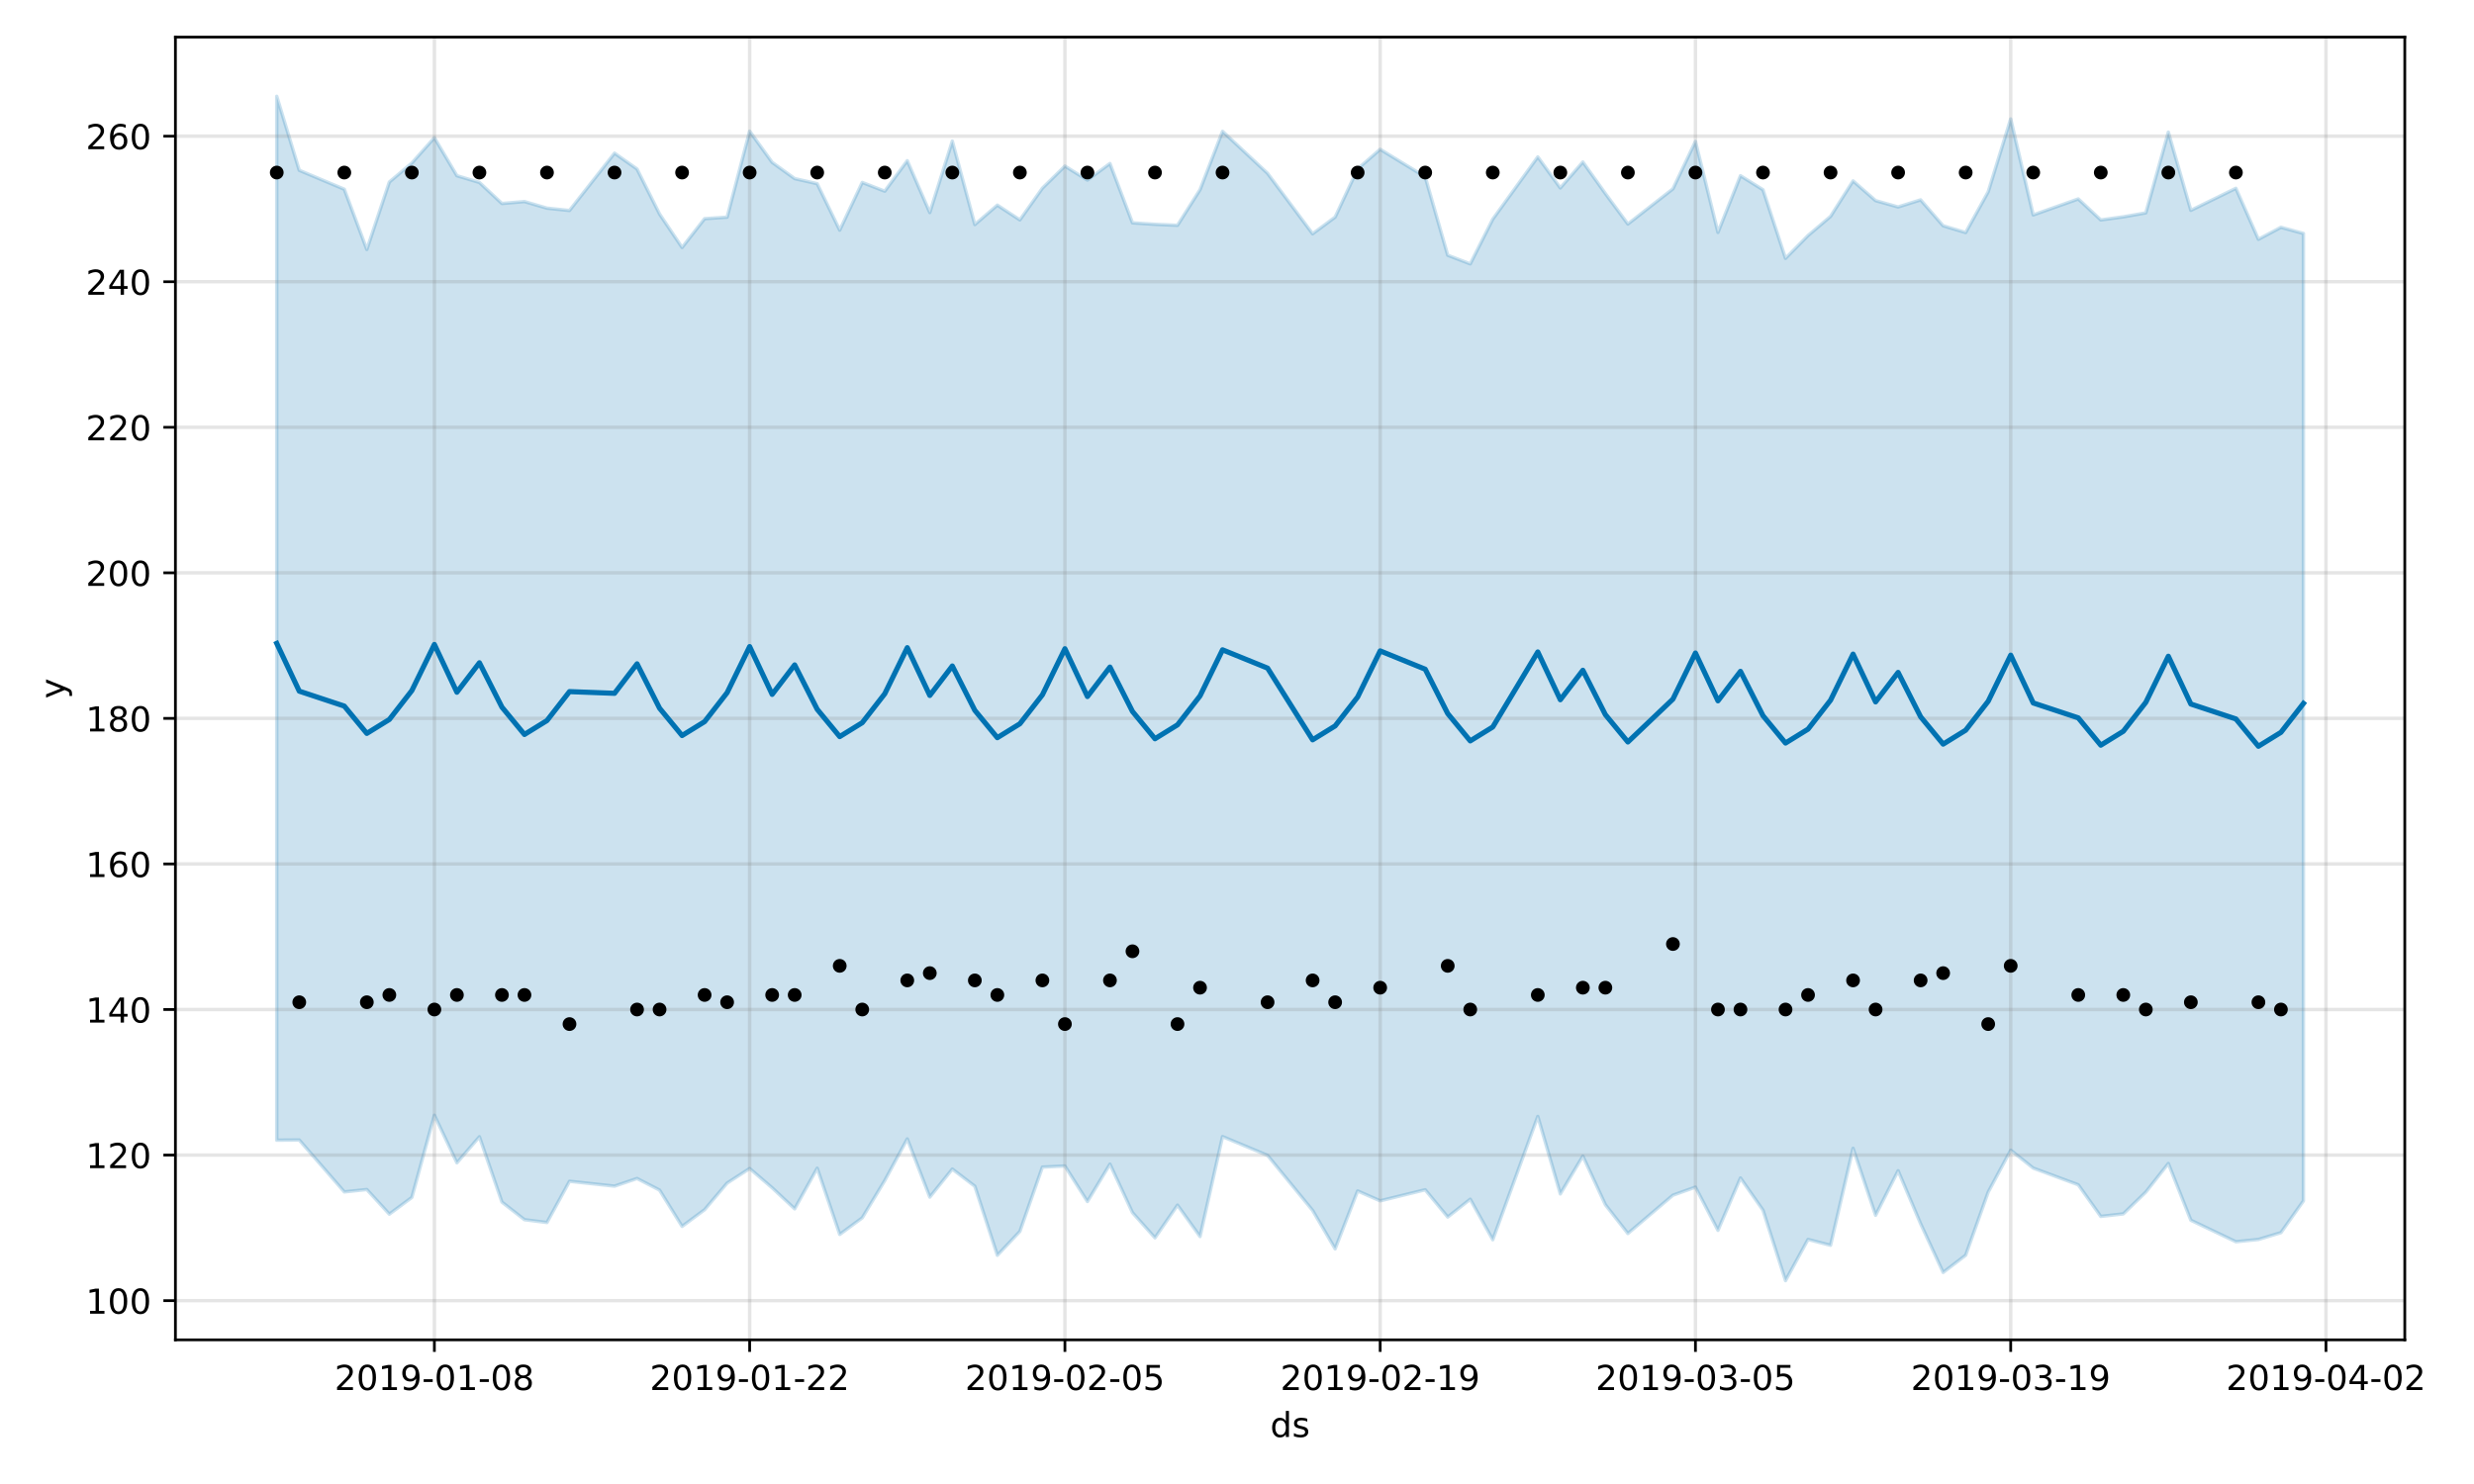 <?xml version="1.0" encoding="utf-8" standalone="no"?>
<!DOCTYPE svg PUBLIC "-//W3C//DTD SVG 1.1//EN"
  "http://www.w3.org/Graphics/SVG/1.1/DTD/svg11.dtd">
<!-- Created with matplotlib (https://matplotlib.org/) -->
<svg height="432pt" version="1.1" viewBox="0 0 720 432" width="720pt" xmlns="http://www.w3.org/2000/svg" xmlns:xlink="http://www.w3.org/1999/xlink">
 <defs>
  <style type="text/css">
*{stroke-linecap:butt;stroke-linejoin:round;}
  </style>
 </defs>
 <g id="figure_1">
  <g id="patch_1">
   <path d="M 0 432 
L 720 432 
L 720 0 
L 0 0 
z
" style="fill:#ffffff;"/>
  </g>
  <g id="axes_1">
   <g id="patch_2">
    <path d="M 51.05 390.04 
L 699.857 390.04 
L 699.857 10.8 
L 51.05 10.8 
z
" style="fill:#ffffff;"/>
   </g>
   <g id="PolyCollection_1">
    <defs>
     <path d="M 80.541 -403.962 
L 80.541 -100.084 
L 87.095 -100.133 
L 100.202 -85.032 
L 106.756 -85.724 
L 113.309 -78.555 
L 119.863 -83.421 
L 126.417 -107.354 
L 132.97 -93.495 
L 139.524 -101.086 
L 146.077 -82.071 
L 152.631 -76.941 
L 159.185 -76.118 
L 165.738 -88.119 
L 178.845 -86.705 
L 185.399 -88.934 
L 191.953 -85.554 
L 198.506 -74.986 
L 205.06 -79.847 
L 211.613 -87.594 
L 218.167 -91.841 
L 224.721 -86.22 
L 231.274 -80.096 
L 237.828 -91.92 
L 244.381 -72.647 
L 250.935 -77.475 
L 257.489 -88.326 
L 264.042 -100.458 
L 270.596 -83.516 
L 277.15 -91.674 
L 283.703 -86.678 
L 290.257 -66.576 
L 296.81 -73.523 
L 303.364 -92.249 
L 309.918 -92.568 
L 316.471 -82.229 
L 323.025 -93.111 
L 329.578 -79.004 
L 336.132 -71.657 
L 342.686 -81.173 
L 349.239 -72.037 
L 355.793 -101.134 
L 368.9 -95.657 
L 382.007 -79.632 
L 388.561 -68.447 
L 395.114 -85.306 
L 401.668 -82.433 
L 414.775 -85.652 
L 421.329 -77.71 
L 427.883 -82.898 
L 434.436 -71.103 
L 447.543 -107.006 
L 454.097 -84.447 
L 460.651 -95.455 
L 467.204 -81.301 
L 473.758 -72.915 
L 486.865 -84.07 
L 493.419 -86.419 
L 499.972 -73.838 
L 506.526 -89.081 
L 513.079 -79.704 
L 519.633 -59.198 
L 526.187 -71.19 
L 532.74 -69.487 
L 539.294 -97.719 
L 545.847 -78.224 
L 552.401 -91.192 
L 558.955 -75.759 
L 565.508 -61.588 
L 572.062 -66.599 
L 578.616 -84.971 
L 585.169 -97.178 
L 591.723 -91.961 
L 604.83 -87.1 
L 611.384 -77.893 
L 617.937 -78.629 
L 624.491 -84.972 
L 631.044 -93.298 
L 637.598 -76.781 
L 650.705 -70.523 
L 657.259 -71.188 
L 663.812 -73.165 
L 670.366 -82.427 
L 670.366 -364.041 
L 670.366 -364.041 
L 663.812 -365.827 
L 657.259 -362.34 
L 650.705 -377.185 
L 637.598 -370.765 
L 631.044 -393.537 
L 624.491 -370.036 
L 617.937 -368.877 
L 611.384 -367.982 
L 604.83 -374.088 
L 591.723 -369.434 
L 585.169 -397.379 
L 578.616 -376.168 
L 572.062 -364.31 
L 565.508 -366.276 
L 558.955 -373.822 
L 552.401 -371.754 
L 545.847 -373.6 
L 539.294 -379.34 
L 532.74 -369.005 
L 526.187 -363.439 
L 519.633 -356.797 
L 513.079 -376.762 
L 506.526 -380.849 
L 499.972 -364.346 
L 493.419 -390.84 
L 486.865 -377.024 
L 473.758 -366.787 
L 467.204 -375.662 
L 460.651 -384.844 
L 454.097 -377.288 
L 447.543 -386.323 
L 434.436 -368.197 
L 427.883 -355.186 
L 421.329 -357.703 
L 414.775 -380.525 
L 401.668 -388.535 
L 395.114 -382.829 
L 388.561 -368.802 
L 382.007 -363.945 
L 368.9 -381.536 
L 355.793 -393.77 
L 349.239 -376.78 
L 342.686 -366.415 
L 336.132 -366.706 
L 329.578 -367.133 
L 323.025 -384.403 
L 316.471 -379.576 
L 309.918 -383.647 
L 303.364 -377.224 
L 296.81 -367.988 
L 290.257 -372.278 
L 283.703 -366.631 
L 277.15 -390.923 
L 270.596 -370.121 
L 264.042 -385.223 
L 257.489 -376.349 
L 250.935 -378.895 
L 244.381 -365.002 
L 237.828 -378.53 
L 231.274 -380.008 
L 224.721 -384.741 
L 218.167 -393.81 
L 211.613 -368.783 
L 205.06 -368.346 
L 198.506 -359.954 
L 191.953 -369.692 
L 185.399 -382.792 
L 178.845 -387.415 
L 165.738 -370.728 
L 159.185 -371.409 
L 152.631 -373.323 
L 146.077 -372.765 
L 139.524 -378.89 
L 132.97 -380.854 
L 126.417 -391.918 
L 119.863 -384.546 
L 113.309 -379.016 
L 106.756 -359.374 
L 100.202 -376.919 
L 87.095 -382.431 
L 80.541 -403.962 
z
" id="m0617826eca" style="stroke:#0072b2;stroke-opacity:0.2;"/>
    </defs>
    <g clip-path="url(#p03684a76d4)">
     <use style="fill:#0072b2;fill-opacity:0.2;stroke:#0072b2;stroke-opacity:0.2;" x="0" xlink:href="#m0617826eca" y="432"/>
    </g>
   </g>
   <g id="matplotlib.axis_1">
    <g id="xtick_1">
     <g id="line2d_1">
      <path clip-path="url(#p03684a76d4)" d="M 126.417 390.04 
L 126.417 10.8 
" style="fill:none;stroke:#808080;stroke-linecap:square;stroke-opacity:0.2;"/>
     </g>
     <g id="line2d_2">
      <defs>
       <path d="M 0 0 
L 0 3.5 
" id="m03b0bc4680" style="stroke:#000000;stroke-width:0.8;"/>
      </defs>
      <g>
       <use style="stroke:#000000;stroke-width:0.8;" x="126.417" xlink:href="#m03b0bc4680" y="390.04"/>
      </g>
     </g>
     <g id="text_1">
      <!-- 2019-01-08 -->
      <defs>
       <path d="M 19.188 8.297 
L 53.609 8.297 
L 53.609 0 
L 7.328 0 
L 7.328 8.297 
Q 12.938 14.109 22.625 23.891 
Q 32.328 33.688 34.812 36.531 
Q 39.547 41.844 41.422 45.531 
Q 43.312 49.219 43.312 52.781 
Q 43.312 58.594 39.234 62.25 
Q 35.156 65.922 28.609 65.922 
Q 23.969 65.922 18.812 64.312 
Q 13.672 62.703 7.812 59.422 
L 7.812 69.391 
Q 13.766 71.781 18.938 73 
Q 24.125 74.219 28.422 74.219 
Q 39.75 74.219 46.484 68.547 
Q 53.219 62.891 53.219 53.422 
Q 53.219 48.922 51.531 44.891 
Q 49.859 40.875 45.406 35.406 
Q 44.188 33.984 37.641 27.219 
Q 31.109 20.453 19.188 8.297 
z
" id="DejaVuSans-50"/>
       <path d="M 31.781 66.406 
Q 24.172 66.406 20.328 58.906 
Q 16.5 51.422 16.5 36.375 
Q 16.5 21.391 20.328 13.891 
Q 24.172 6.391 31.781 6.391 
Q 39.453 6.391 43.281 13.891 
Q 47.125 21.391 47.125 36.375 
Q 47.125 51.422 43.281 58.906 
Q 39.453 66.406 31.781 66.406 
z
M 31.781 74.219 
Q 44.047 74.219 50.516 64.516 
Q 56.984 54.828 56.984 36.375 
Q 56.984 17.969 50.516 8.266 
Q 44.047 -1.422 31.781 -1.422 
Q 19.531 -1.422 13.062 8.266 
Q 6.594 17.969 6.594 36.375 
Q 6.594 54.828 13.062 64.516 
Q 19.531 74.219 31.781 74.219 
z
" id="DejaVuSans-48"/>
       <path d="M 12.406 8.297 
L 28.516 8.297 
L 28.516 63.922 
L 10.984 60.406 
L 10.984 69.391 
L 28.422 72.906 
L 38.281 72.906 
L 38.281 8.297 
L 54.391 8.297 
L 54.391 0 
L 12.406 0 
z
" id="DejaVuSans-49"/>
       <path d="M 10.984 1.516 
L 10.984 10.5 
Q 14.703 8.734 18.5 7.812 
Q 22.312 6.891 25.984 6.891 
Q 35.75 6.891 40.891 13.453 
Q 46.047 20.016 46.781 33.406 
Q 43.953 29.203 39.594 26.953 
Q 35.25 24.703 29.984 24.703 
Q 19.047 24.703 12.672 31.312 
Q 6.297 37.938 6.297 49.422 
Q 6.297 60.641 12.938 67.422 
Q 19.578 74.219 30.609 74.219 
Q 43.266 74.219 49.922 64.516 
Q 56.594 54.828 56.594 36.375 
Q 56.594 19.141 48.406 8.859 
Q 40.234 -1.422 26.422 -1.422 
Q 22.703 -1.422 18.891 -0.688 
Q 15.094 0.047 10.984 1.516 
z
M 30.609 32.422 
Q 37.25 32.422 41.125 36.953 
Q 45.016 41.5 45.016 49.422 
Q 45.016 57.281 41.125 61.844 
Q 37.25 66.406 30.609 66.406 
Q 23.969 66.406 20.094 61.844 
Q 16.219 57.281 16.219 49.422 
Q 16.219 41.5 20.094 36.953 
Q 23.969 32.422 30.609 32.422 
z
" id="DejaVuSans-57"/>
       <path d="M 4.891 31.391 
L 31.203 31.391 
L 31.203 23.391 
L 4.891 23.391 
z
" id="DejaVuSans-45"/>
       <path d="M 31.781 34.625 
Q 24.75 34.625 20.719 30.859 
Q 16.703 27.094 16.703 20.516 
Q 16.703 13.922 20.719 10.156 
Q 24.75 6.391 31.781 6.391 
Q 38.812 6.391 42.859 10.172 
Q 46.922 13.969 46.922 20.516 
Q 46.922 27.094 42.891 30.859 
Q 38.875 34.625 31.781 34.625 
z
M 21.922 38.812 
Q 15.578 40.375 12.031 44.719 
Q 8.5 49.078 8.5 55.328 
Q 8.5 64.062 14.719 69.141 
Q 20.953 74.219 31.781 74.219 
Q 42.672 74.219 48.875 69.141 
Q 55.078 64.062 55.078 55.328 
Q 55.078 49.078 51.531 44.719 
Q 48 40.375 41.703 38.812 
Q 48.828 37.156 52.797 32.312 
Q 56.781 27.484 56.781 20.516 
Q 56.781 9.906 50.312 4.234 
Q 43.844 -1.422 31.781 -1.422 
Q 19.734 -1.422 13.25 4.234 
Q 6.781 9.906 6.781 20.516 
Q 6.781 27.484 10.781 32.312 
Q 14.797 37.156 21.922 38.812 
z
M 18.312 54.391 
Q 18.312 48.734 21.844 45.562 
Q 25.391 42.391 31.781 42.391 
Q 38.141 42.391 41.719 45.562 
Q 45.312 48.734 45.312 54.391 
Q 45.312 60.062 41.719 63.234 
Q 38.141 66.406 31.781 66.406 
Q 25.391 66.406 21.844 63.234 
Q 18.312 60.062 18.312 54.391 
z
" id="DejaVuSans-56"/>
      </defs>
      <g transform="translate(97.359 404.638)scale(0.1 -0.1)">
       <use xlink:href="#DejaVuSans-50"/>
       <use x="63.623" xlink:href="#DejaVuSans-48"/>
       <use x="127.246" xlink:href="#DejaVuSans-49"/>
       <use x="190.869" xlink:href="#DejaVuSans-57"/>
       <use x="254.492" xlink:href="#DejaVuSans-45"/>
       <use x="290.576" xlink:href="#DejaVuSans-48"/>
       <use x="354.199" xlink:href="#DejaVuSans-49"/>
       <use x="417.822" xlink:href="#DejaVuSans-45"/>
       <use x="453.906" xlink:href="#DejaVuSans-48"/>
       <use x="517.529" xlink:href="#DejaVuSans-56"/>
      </g>
     </g>
    </g>
    <g id="xtick_2">
     <g id="line2d_3">
      <path clip-path="url(#p03684a76d4)" d="M 218.167 390.04 
L 218.167 10.8 
" style="fill:none;stroke:#808080;stroke-linecap:square;stroke-opacity:0.2;"/>
     </g>
     <g id="line2d_4">
      <g>
       <use style="stroke:#000000;stroke-width:0.8;" x="218.167" xlink:href="#m03b0bc4680" y="390.04"/>
      </g>
     </g>
     <g id="text_2">
      <!-- 2019-01-22 -->
      <g transform="translate(189.109 404.638)scale(0.1 -0.1)">
       <use xlink:href="#DejaVuSans-50"/>
       <use x="63.623" xlink:href="#DejaVuSans-48"/>
       <use x="127.246" xlink:href="#DejaVuSans-49"/>
       <use x="190.869" xlink:href="#DejaVuSans-57"/>
       <use x="254.492" xlink:href="#DejaVuSans-45"/>
       <use x="290.576" xlink:href="#DejaVuSans-48"/>
       <use x="354.199" xlink:href="#DejaVuSans-49"/>
       <use x="417.822" xlink:href="#DejaVuSans-45"/>
       <use x="453.906" xlink:href="#DejaVuSans-50"/>
       <use x="517.529" xlink:href="#DejaVuSans-50"/>
      </g>
     </g>
    </g>
    <g id="xtick_3">
     <g id="line2d_5">
      <path clip-path="url(#p03684a76d4)" d="M 309.918 390.04 
L 309.918 10.8 
" style="fill:none;stroke:#808080;stroke-linecap:square;stroke-opacity:0.2;"/>
     </g>
     <g id="line2d_6">
      <g>
       <use style="stroke:#000000;stroke-width:0.8;" x="309.918" xlink:href="#m03b0bc4680" y="390.04"/>
      </g>
     </g>
     <g id="text_3">
      <!-- 2019-02-05 -->
      <defs>
       <path d="M 10.797 72.906 
L 49.516 72.906 
L 49.516 64.594 
L 19.828 64.594 
L 19.828 46.734 
Q 21.969 47.469 24.109 47.828 
Q 26.266 48.188 28.422 48.188 
Q 40.625 48.188 47.75 41.5 
Q 54.891 34.812 54.891 23.391 
Q 54.891 11.625 47.562 5.094 
Q 40.234 -1.422 26.906 -1.422 
Q 22.312 -1.422 17.547 -0.641 
Q 12.797 0.141 7.719 1.703 
L 7.719 11.625 
Q 12.109 9.234 16.797 8.062 
Q 21.484 6.891 26.703 6.891 
Q 35.156 6.891 40.078 11.328 
Q 45.016 15.766 45.016 23.391 
Q 45.016 31 40.078 35.438 
Q 35.156 39.891 26.703 39.891 
Q 22.75 39.891 18.812 39.016 
Q 14.891 38.141 10.797 36.281 
z
" id="DejaVuSans-53"/>
      </defs>
      <g transform="translate(280.86 404.638)scale(0.1 -0.1)">
       <use xlink:href="#DejaVuSans-50"/>
       <use x="63.623" xlink:href="#DejaVuSans-48"/>
       <use x="127.246" xlink:href="#DejaVuSans-49"/>
       <use x="190.869" xlink:href="#DejaVuSans-57"/>
       <use x="254.492" xlink:href="#DejaVuSans-45"/>
       <use x="290.576" xlink:href="#DejaVuSans-48"/>
       <use x="354.199" xlink:href="#DejaVuSans-50"/>
       <use x="417.822" xlink:href="#DejaVuSans-45"/>
       <use x="453.906" xlink:href="#DejaVuSans-48"/>
       <use x="517.529" xlink:href="#DejaVuSans-53"/>
      </g>
     </g>
    </g>
    <g id="xtick_4">
     <g id="line2d_7">
      <path clip-path="url(#p03684a76d4)" d="M 401.668 390.04 
L 401.668 10.8 
" style="fill:none;stroke:#808080;stroke-linecap:square;stroke-opacity:0.2;"/>
     </g>
     <g id="line2d_8">
      <g>
       <use style="stroke:#000000;stroke-width:0.8;" x="401.668" xlink:href="#m03b0bc4680" y="390.04"/>
      </g>
     </g>
     <g id="text_4">
      <!-- 2019-02-19 -->
      <g transform="translate(372.61 404.638)scale(0.1 -0.1)">
       <use xlink:href="#DejaVuSans-50"/>
       <use x="63.623" xlink:href="#DejaVuSans-48"/>
       <use x="127.246" xlink:href="#DejaVuSans-49"/>
       <use x="190.869" xlink:href="#DejaVuSans-57"/>
       <use x="254.492" xlink:href="#DejaVuSans-45"/>
       <use x="290.576" xlink:href="#DejaVuSans-48"/>
       <use x="354.199" xlink:href="#DejaVuSans-50"/>
       <use x="417.822" xlink:href="#DejaVuSans-45"/>
       <use x="453.906" xlink:href="#DejaVuSans-49"/>
       <use x="517.529" xlink:href="#DejaVuSans-57"/>
      </g>
     </g>
    </g>
    <g id="xtick_5">
     <g id="line2d_9">
      <path clip-path="url(#p03684a76d4)" d="M 493.419 390.04 
L 493.419 10.8 
" style="fill:none;stroke:#808080;stroke-linecap:square;stroke-opacity:0.2;"/>
     </g>
     <g id="line2d_10">
      <g>
       <use style="stroke:#000000;stroke-width:0.8;" x="493.419" xlink:href="#m03b0bc4680" y="390.04"/>
      </g>
     </g>
     <g id="text_5">
      <!-- 2019-03-05 -->
      <defs>
       <path d="M 40.578 39.312 
Q 47.656 37.797 51.625 33 
Q 55.609 28.219 55.609 21.188 
Q 55.609 10.406 48.188 4.484 
Q 40.766 -1.422 27.094 -1.422 
Q 22.516 -1.422 17.656 -0.516 
Q 12.797 0.391 7.625 2.203 
L 7.625 11.719 
Q 11.719 9.328 16.594 8.109 
Q 21.484 6.891 26.812 6.891 
Q 36.078 6.891 40.938 10.547 
Q 45.797 14.203 45.797 21.188 
Q 45.797 27.641 41.281 31.266 
Q 36.766 34.906 28.719 34.906 
L 20.219 34.906 
L 20.219 43.016 
L 29.109 43.016 
Q 36.375 43.016 40.234 45.922 
Q 44.094 48.828 44.094 54.297 
Q 44.094 59.906 40.109 62.906 
Q 36.141 65.922 28.719 65.922 
Q 24.656 65.922 20.016 65.031 
Q 15.375 64.156 9.812 62.312 
L 9.812 71.094 
Q 15.438 72.656 20.344 73.438 
Q 25.25 74.219 29.594 74.219 
Q 40.828 74.219 47.359 69.109 
Q 53.906 64.016 53.906 55.328 
Q 53.906 49.266 50.438 45.094 
Q 46.969 40.922 40.578 39.312 
z
" id="DejaVuSans-51"/>
      </defs>
      <g transform="translate(464.361 404.638)scale(0.1 -0.1)">
       <use xlink:href="#DejaVuSans-50"/>
       <use x="63.623" xlink:href="#DejaVuSans-48"/>
       <use x="127.246" xlink:href="#DejaVuSans-49"/>
       <use x="190.869" xlink:href="#DejaVuSans-57"/>
       <use x="254.492" xlink:href="#DejaVuSans-45"/>
       <use x="290.576" xlink:href="#DejaVuSans-48"/>
       <use x="354.199" xlink:href="#DejaVuSans-51"/>
       <use x="417.822" xlink:href="#DejaVuSans-45"/>
       <use x="453.906" xlink:href="#DejaVuSans-48"/>
       <use x="517.529" xlink:href="#DejaVuSans-53"/>
      </g>
     </g>
    </g>
    <g id="xtick_6">
     <g id="line2d_11">
      <path clip-path="url(#p03684a76d4)" d="M 585.169 390.04 
L 585.169 10.8 
" style="fill:none;stroke:#808080;stroke-linecap:square;stroke-opacity:0.2;"/>
     </g>
     <g id="line2d_12">
      <g>
       <use style="stroke:#000000;stroke-width:0.8;" x="585.169" xlink:href="#m03b0bc4680" y="390.04"/>
      </g>
     </g>
     <g id="text_6">
      <!-- 2019-03-19 -->
      <g transform="translate(556.111 404.638)scale(0.1 -0.1)">
       <use xlink:href="#DejaVuSans-50"/>
       <use x="63.623" xlink:href="#DejaVuSans-48"/>
       <use x="127.246" xlink:href="#DejaVuSans-49"/>
       <use x="190.869" xlink:href="#DejaVuSans-57"/>
       <use x="254.492" xlink:href="#DejaVuSans-45"/>
       <use x="290.576" xlink:href="#DejaVuSans-48"/>
       <use x="354.199" xlink:href="#DejaVuSans-51"/>
       <use x="417.822" xlink:href="#DejaVuSans-45"/>
       <use x="453.906" xlink:href="#DejaVuSans-49"/>
       <use x="517.529" xlink:href="#DejaVuSans-57"/>
      </g>
     </g>
    </g>
    <g id="xtick_7">
     <g id="line2d_13">
      <path clip-path="url(#p03684a76d4)" d="M 676.92 390.04 
L 676.92 10.8 
" style="fill:none;stroke:#808080;stroke-linecap:square;stroke-opacity:0.2;"/>
     </g>
     <g id="line2d_14">
      <g>
       <use style="stroke:#000000;stroke-width:0.8;" x="676.92" xlink:href="#m03b0bc4680" y="390.04"/>
      </g>
     </g>
     <g id="text_7">
      <!-- 2019-04-02 -->
      <defs>
       <path d="M 37.797 64.312 
L 12.891 25.391 
L 37.797 25.391 
z
M 35.203 72.906 
L 47.609 72.906 
L 47.609 25.391 
L 58.016 25.391 
L 58.016 17.188 
L 47.609 17.188 
L 47.609 0 
L 37.797 0 
L 37.797 17.188 
L 4.891 17.188 
L 4.891 26.703 
z
" id="DejaVuSans-52"/>
      </defs>
      <g transform="translate(647.862 404.638)scale(0.1 -0.1)">
       <use xlink:href="#DejaVuSans-50"/>
       <use x="63.623" xlink:href="#DejaVuSans-48"/>
       <use x="127.246" xlink:href="#DejaVuSans-49"/>
       <use x="190.869" xlink:href="#DejaVuSans-57"/>
       <use x="254.492" xlink:href="#DejaVuSans-45"/>
       <use x="290.576" xlink:href="#DejaVuSans-48"/>
       <use x="354.199" xlink:href="#DejaVuSans-52"/>
       <use x="417.822" xlink:href="#DejaVuSans-45"/>
       <use x="453.906" xlink:href="#DejaVuSans-48"/>
       <use x="517.529" xlink:href="#DejaVuSans-50"/>
      </g>
     </g>
    </g>
    <g id="text_8">
     <!-- ds -->
     <defs>
      <path d="M 45.406 46.391 
L 45.406 75.984 
L 54.391 75.984 
L 54.391 0 
L 45.406 0 
L 45.406 8.203 
Q 42.578 3.328 38.25 0.953 
Q 33.938 -1.422 27.875 -1.422 
Q 17.969 -1.422 11.734 6.484 
Q 5.516 14.406 5.516 27.297 
Q 5.516 40.188 11.734 48.094 
Q 17.969 56 27.875 56 
Q 33.938 56 38.25 53.625 
Q 42.578 51.266 45.406 46.391 
z
M 14.797 27.297 
Q 14.797 17.391 18.875 11.75 
Q 22.953 6.109 30.078 6.109 
Q 37.203 6.109 41.297 11.75 
Q 45.406 17.391 45.406 27.297 
Q 45.406 37.203 41.297 42.844 
Q 37.203 48.484 30.078 48.484 
Q 22.953 48.484 18.875 42.844 
Q 14.797 37.203 14.797 27.297 
z
" id="DejaVuSans-100"/>
      <path d="M 44.281 53.078 
L 44.281 44.578 
Q 40.484 46.531 36.375 47.5 
Q 32.281 48.484 27.875 48.484 
Q 21.188 48.484 17.844 46.438 
Q 14.5 44.391 14.5 40.281 
Q 14.5 37.156 16.891 35.375 
Q 19.281 33.594 26.516 31.984 
L 29.594 31.297 
Q 39.156 29.25 43.188 25.516 
Q 47.219 21.781 47.219 15.094 
Q 47.219 7.469 41.188 3.016 
Q 35.156 -1.422 24.609 -1.422 
Q 20.219 -1.422 15.453 -0.562 
Q 10.688 0.297 5.422 2 
L 5.422 11.281 
Q 10.406 8.688 15.234 7.391 
Q 20.062 6.109 24.812 6.109 
Q 31.156 6.109 34.562 8.281 
Q 37.984 10.453 37.984 14.406 
Q 37.984 18.062 35.516 20.016 
Q 33.062 21.969 24.703 23.781 
L 21.578 24.516 
Q 13.234 26.266 9.516 29.906 
Q 5.812 33.547 5.812 39.891 
Q 5.812 47.609 11.281 51.797 
Q 16.75 56 26.812 56 
Q 31.781 56 36.172 55.266 
Q 40.578 54.547 44.281 53.078 
z
" id="DejaVuSans-115"/>
     </defs>
     <g transform="translate(369.675 418.317)scale(0.1 -0.1)">
      <use xlink:href="#DejaVuSans-100"/>
      <use x="63.477" xlink:href="#DejaVuSans-115"/>
     </g>
    </g>
   </g>
   <g id="matplotlib.axis_2">
    <g id="ytick_1">
     <g id="line2d_15">
      <path clip-path="url(#p03684a76d4)" d="M 51.05 378.621 
L 699.857 378.621 
" style="fill:none;stroke:#808080;stroke-linecap:square;stroke-opacity:0.2;"/>
     </g>
     <g id="line2d_16">
      <defs>
       <path d="M 0 0 
L -3.5 0 
" id="m2b3d025e7f" style="stroke:#000000;stroke-width:0.8;"/>
      </defs>
      <g>
       <use style="stroke:#000000;stroke-width:0.8;" x="51.05" xlink:href="#m2b3d025e7f" y="378.621"/>
      </g>
     </g>
     <g id="text_9">
      <!-- 100 -->
      <g transform="translate(24.962 382.421)scale(0.1 -0.1)">
       <use xlink:href="#DejaVuSans-49"/>
       <use x="63.623" xlink:href="#DejaVuSans-48"/>
       <use x="127.246" xlink:href="#DejaVuSans-48"/>
      </g>
     </g>
    </g>
    <g id="ytick_2">
     <g id="line2d_17">
      <path clip-path="url(#p03684a76d4)" d="M 51.05 336.248 
L 699.857 336.248 
" style="fill:none;stroke:#808080;stroke-linecap:square;stroke-opacity:0.2;"/>
     </g>
     <g id="line2d_18">
      <g>
       <use style="stroke:#000000;stroke-width:0.8;" x="51.05" xlink:href="#m2b3d025e7f" y="336.248"/>
      </g>
     </g>
     <g id="text_10">
      <!-- 120 -->
      <g transform="translate(24.962 340.048)scale(0.1 -0.1)">
       <use xlink:href="#DejaVuSans-49"/>
       <use x="63.623" xlink:href="#DejaVuSans-50"/>
       <use x="127.246" xlink:href="#DejaVuSans-48"/>
      </g>
     </g>
    </g>
    <g id="ytick_3">
     <g id="line2d_19">
      <path clip-path="url(#p03684a76d4)" d="M 51.05 293.875 
L 699.857 293.875 
" style="fill:none;stroke:#808080;stroke-linecap:square;stroke-opacity:0.2;"/>
     </g>
     <g id="line2d_20">
      <g>
       <use style="stroke:#000000;stroke-width:0.8;" x="51.05" xlink:href="#m2b3d025e7f" y="293.875"/>
      </g>
     </g>
     <g id="text_11">
      <!-- 140 -->
      <g transform="translate(24.962 297.675)scale(0.1 -0.1)">
       <use xlink:href="#DejaVuSans-49"/>
       <use x="63.623" xlink:href="#DejaVuSans-52"/>
       <use x="127.246" xlink:href="#DejaVuSans-48"/>
      </g>
     </g>
    </g>
    <g id="ytick_4">
     <g id="line2d_21">
      <path clip-path="url(#p03684a76d4)" d="M 51.05 251.503 
L 699.857 251.503 
" style="fill:none;stroke:#808080;stroke-linecap:square;stroke-opacity:0.2;"/>
     </g>
     <g id="line2d_22">
      <g>
       <use style="stroke:#000000;stroke-width:0.8;" x="51.05" xlink:href="#m2b3d025e7f" y="251.503"/>
      </g>
     </g>
     <g id="text_12">
      <!-- 160 -->
      <defs>
       <path d="M 33.016 40.375 
Q 26.375 40.375 22.484 35.828 
Q 18.609 31.297 18.609 23.391 
Q 18.609 15.531 22.484 10.953 
Q 26.375 6.391 33.016 6.391 
Q 39.656 6.391 43.531 10.953 
Q 47.406 15.531 47.406 23.391 
Q 47.406 31.297 43.531 35.828 
Q 39.656 40.375 33.016 40.375 
z
M 52.594 71.297 
L 52.594 62.312 
Q 48.875 64.062 45.094 64.984 
Q 41.312 65.922 37.594 65.922 
Q 27.828 65.922 22.672 59.328 
Q 17.531 52.734 16.797 39.406 
Q 19.672 43.656 24.016 45.922 
Q 28.375 48.188 33.594 48.188 
Q 44.578 48.188 50.953 41.516 
Q 57.328 34.859 57.328 23.391 
Q 57.328 12.156 50.688 5.359 
Q 44.047 -1.422 33.016 -1.422 
Q 20.359 -1.422 13.672 8.266 
Q 6.984 17.969 6.984 36.375 
Q 6.984 53.656 15.188 63.938 
Q 23.391 74.219 37.203 74.219 
Q 40.922 74.219 44.703 73.484 
Q 48.484 72.75 52.594 71.297 
z
" id="DejaVuSans-54"/>
      </defs>
      <g transform="translate(24.962 255.302)scale(0.1 -0.1)">
       <use xlink:href="#DejaVuSans-49"/>
       <use x="63.623" xlink:href="#DejaVuSans-54"/>
       <use x="127.246" xlink:href="#DejaVuSans-48"/>
      </g>
     </g>
    </g>
    <g id="ytick_5">
     <g id="line2d_23">
      <path clip-path="url(#p03684a76d4)" d="M 51.05 209.13 
L 699.857 209.13 
" style="fill:none;stroke:#808080;stroke-linecap:square;stroke-opacity:0.2;"/>
     </g>
     <g id="line2d_24">
      <g>
       <use style="stroke:#000000;stroke-width:0.8;" x="51.05" xlink:href="#m2b3d025e7f" y="209.13"/>
      </g>
     </g>
     <g id="text_13">
      <!-- 180 -->
      <g transform="translate(24.962 212.929)scale(0.1 -0.1)">
       <use xlink:href="#DejaVuSans-49"/>
       <use x="63.623" xlink:href="#DejaVuSans-56"/>
       <use x="127.246" xlink:href="#DejaVuSans-48"/>
      </g>
     </g>
    </g>
    <g id="ytick_6">
     <g id="line2d_25">
      <path clip-path="url(#p03684a76d4)" d="M 51.05 166.757 
L 699.857 166.757 
" style="fill:none;stroke:#808080;stroke-linecap:square;stroke-opacity:0.2;"/>
     </g>
     <g id="line2d_26">
      <g>
       <use style="stroke:#000000;stroke-width:0.8;" x="51.05" xlink:href="#m2b3d025e7f" y="166.757"/>
      </g>
     </g>
     <g id="text_14">
      <!-- 200 -->
      <g transform="translate(24.962 170.556)scale(0.1 -0.1)">
       <use xlink:href="#DejaVuSans-50"/>
       <use x="63.623" xlink:href="#DejaVuSans-48"/>
       <use x="127.246" xlink:href="#DejaVuSans-48"/>
      </g>
     </g>
    </g>
    <g id="ytick_7">
     <g id="line2d_27">
      <path clip-path="url(#p03684a76d4)" d="M 51.05 124.384 
L 699.857 124.384 
" style="fill:none;stroke:#808080;stroke-linecap:square;stroke-opacity:0.2;"/>
     </g>
     <g id="line2d_28">
      <g>
       <use style="stroke:#000000;stroke-width:0.8;" x="51.05" xlink:href="#m2b3d025e7f" y="124.384"/>
      </g>
     </g>
     <g id="text_15">
      <!-- 220 -->
      <g transform="translate(24.962 128.183)scale(0.1 -0.1)">
       <use xlink:href="#DejaVuSans-50"/>
       <use x="63.623" xlink:href="#DejaVuSans-50"/>
       <use x="127.246" xlink:href="#DejaVuSans-48"/>
      </g>
     </g>
    </g>
    <g id="ytick_8">
     <g id="line2d_29">
      <path clip-path="url(#p03684a76d4)" d="M 51.05 82.011 
L 699.857 82.011 
" style="fill:none;stroke:#808080;stroke-linecap:square;stroke-opacity:0.2;"/>
     </g>
     <g id="line2d_30">
      <g>
       <use style="stroke:#000000;stroke-width:0.8;" x="51.05" xlink:href="#m2b3d025e7f" y="82.011"/>
      </g>
     </g>
     <g id="text_16">
      <!-- 240 -->
      <g transform="translate(24.962 85.81)scale(0.1 -0.1)">
       <use xlink:href="#DejaVuSans-50"/>
       <use x="63.623" xlink:href="#DejaVuSans-52"/>
       <use x="127.246" xlink:href="#DejaVuSans-48"/>
      </g>
     </g>
    </g>
    <g id="ytick_9">
     <g id="line2d_31">
      <path clip-path="url(#p03684a76d4)" d="M 51.05 39.638 
L 699.857 39.638 
" style="fill:none;stroke:#808080;stroke-linecap:square;stroke-opacity:0.2;"/>
     </g>
     <g id="line2d_32">
      <g>
       <use style="stroke:#000000;stroke-width:0.8;" x="51.05" xlink:href="#m2b3d025e7f" y="39.638"/>
      </g>
     </g>
     <g id="text_17">
      <!-- 260 -->
      <g transform="translate(24.962 43.437)scale(0.1 -0.1)">
       <use xlink:href="#DejaVuSans-50"/>
       <use x="63.623" xlink:href="#DejaVuSans-54"/>
       <use x="127.246" xlink:href="#DejaVuSans-48"/>
      </g>
     </g>
    </g>
    <g id="text_18">
     <!-- y -->
     <defs>
      <path d="M 32.172 -5.078 
Q 28.375 -14.844 24.75 -17.812 
Q 21.141 -20.797 15.094 -20.797 
L 7.906 -20.797 
L 7.906 -13.281 
L 13.188 -13.281 
Q 16.891 -13.281 18.938 -11.516 
Q 21 -9.766 23.484 -3.219 
L 25.094 0.875 
L 2.984 54.688 
L 12.5 54.688 
L 29.594 11.922 
L 46.688 54.688 
L 56.203 54.688 
z
" id="DejaVuSans-121"/>
     </defs>
     <g transform="translate(18.883 203.379)rotate(-90)scale(0.1 -0.1)">
      <use xlink:href="#DejaVuSans-121"/>
     </g>
    </g>
   </g>
   <g id="line2d_33">
    <defs>
     <path d="M 0 1.5 
C 0.398 1.5 0.779 1.342 1.061 1.061 
C 1.342 0.779 1.5 0.398 1.5 0 
C 1.5 -0.398 1.342 -0.779 1.061 -1.061 
C 0.779 -1.342 0.398 -1.5 0 -1.5 
C -0.398 -1.5 -0.779 -1.342 -1.061 -1.061 
C -1.342 -0.779 -1.5 -0.398 -1.5 0 
C -1.5 0.398 -1.342 0.779 -1.061 1.061 
C -0.779 1.342 -0.398 1.5 0 1.5 
z
" id="m54b0a80f63" style="stroke:#000000;"/>
    </defs>
    <g clip-path="url(#p03684a76d4)">
     <use style="stroke:#000000;" x="80.541" xlink:href="#m54b0a80f63" y="50.231"/>
     <use style="stroke:#000000;" x="87.095" xlink:href="#m54b0a80f63" y="291.757"/>
     <use style="stroke:#000000;" x="100.202" xlink:href="#m54b0a80f63" y="50.231"/>
     <use style="stroke:#000000;" x="106.756" xlink:href="#m54b0a80f63" y="291.757"/>
     <use style="stroke:#000000;" x="113.309" xlink:href="#m54b0a80f63" y="289.638"/>
     <use style="stroke:#000000;" x="119.863" xlink:href="#m54b0a80f63" y="50.231"/>
     <use style="stroke:#000000;" x="126.417" xlink:href="#m54b0a80f63" y="293.875"/>
     <use style="stroke:#000000;" x="132.97" xlink:href="#m54b0a80f63" y="289.638"/>
     <use style="stroke:#000000;" x="139.524" xlink:href="#m54b0a80f63" y="50.231"/>
     <use style="stroke:#000000;" x="146.077" xlink:href="#m54b0a80f63" y="289.638"/>
     <use style="stroke:#000000;" x="152.631" xlink:href="#m54b0a80f63" y="289.638"/>
     <use style="stroke:#000000;" x="159.185" xlink:href="#m54b0a80f63" y="50.231"/>
     <use style="stroke:#000000;" x="165.738" xlink:href="#m54b0a80f63" y="298.113"/>
     <use style="stroke:#000000;" x="178.845" xlink:href="#m54b0a80f63" y="50.231"/>
     <use style="stroke:#000000;" x="185.399" xlink:href="#m54b0a80f63" y="293.875"/>
     <use style="stroke:#000000;" x="191.953" xlink:href="#m54b0a80f63" y="293.875"/>
     <use style="stroke:#000000;" x="198.506" xlink:href="#m54b0a80f63" y="50.231"/>
     <use style="stroke:#000000;" x="205.06" xlink:href="#m54b0a80f63" y="289.638"/>
     <use style="stroke:#000000;" x="211.613" xlink:href="#m54b0a80f63" y="291.757"/>
     <use style="stroke:#000000;" x="218.167" xlink:href="#m54b0a80f63" y="50.231"/>
     <use style="stroke:#000000;" x="224.721" xlink:href="#m54b0a80f63" y="289.638"/>
     <use style="stroke:#000000;" x="231.274" xlink:href="#m54b0a80f63" y="289.638"/>
     <use style="stroke:#000000;" x="237.828" xlink:href="#m54b0a80f63" y="50.231"/>
     <use style="stroke:#000000;" x="244.381" xlink:href="#m54b0a80f63" y="281.164"/>
     <use style="stroke:#000000;" x="250.935" xlink:href="#m54b0a80f63" y="293.875"/>
     <use style="stroke:#000000;" x="257.489" xlink:href="#m54b0a80f63" y="50.231"/>
     <use style="stroke:#000000;" x="264.042" xlink:href="#m54b0a80f63" y="285.401"/>
     <use style="stroke:#000000;" x="270.596" xlink:href="#m54b0a80f63" y="283.282"/>
     <use style="stroke:#000000;" x="277.15" xlink:href="#m54b0a80f63" y="50.231"/>
     <use style="stroke:#000000;" x="283.703" xlink:href="#m54b0a80f63" y="285.401"/>
     <use style="stroke:#000000;" x="290.257" xlink:href="#m54b0a80f63" y="289.638"/>
     <use style="stroke:#000000;" x="296.81" xlink:href="#m54b0a80f63" y="50.231"/>
     <use style="stroke:#000000;" x="303.364" xlink:href="#m54b0a80f63" y="285.401"/>
     <use style="stroke:#000000;" x="309.918" xlink:href="#m54b0a80f63" y="298.113"/>
     <use style="stroke:#000000;" x="316.471" xlink:href="#m54b0a80f63" y="50.231"/>
     <use style="stroke:#000000;" x="323.025" xlink:href="#m54b0a80f63" y="285.401"/>
     <use style="stroke:#000000;" x="329.578" xlink:href="#m54b0a80f63" y="276.926"/>
     <use style="stroke:#000000;" x="336.132" xlink:href="#m54b0a80f63" y="50.231"/>
     <use style="stroke:#000000;" x="342.686" xlink:href="#m54b0a80f63" y="298.113"/>
     <use style="stroke:#000000;" x="349.239" xlink:href="#m54b0a80f63" y="287.52"/>
     <use style="stroke:#000000;" x="355.793" xlink:href="#m54b0a80f63" y="50.231"/>
     <use style="stroke:#000000;" x="368.9" xlink:href="#m54b0a80f63" y="291.757"/>
     <use style="stroke:#000000;" x="382.007" xlink:href="#m54b0a80f63" y="285.401"/>
     <use style="stroke:#000000;" x="388.561" xlink:href="#m54b0a80f63" y="291.757"/>
     <use style="stroke:#000000;" x="395.114" xlink:href="#m54b0a80f63" y="50.231"/>
     <use style="stroke:#000000;" x="401.668" xlink:href="#m54b0a80f63" y="287.52"/>
     <use style="stroke:#000000;" x="414.775" xlink:href="#m54b0a80f63" y="50.231"/>
     <use style="stroke:#000000;" x="421.329" xlink:href="#m54b0a80f63" y="281.164"/>
     <use style="stroke:#000000;" x="427.883" xlink:href="#m54b0a80f63" y="293.875"/>
     <use style="stroke:#000000;" x="434.436" xlink:href="#m54b0a80f63" y="50.231"/>
     <use style="stroke:#000000;" x="447.543" xlink:href="#m54b0a80f63" y="289.638"/>
     <use style="stroke:#000000;" x="454.097" xlink:href="#m54b0a80f63" y="50.231"/>
     <use style="stroke:#000000;" x="460.651" xlink:href="#m54b0a80f63" y="287.52"/>
     <use style="stroke:#000000;" x="467.204" xlink:href="#m54b0a80f63" y="287.52"/>
     <use style="stroke:#000000;" x="473.758" xlink:href="#m54b0a80f63" y="50.231"/>
     <use style="stroke:#000000;" x="486.865" xlink:href="#m54b0a80f63" y="274.808"/>
     <use style="stroke:#000000;" x="493.419" xlink:href="#m54b0a80f63" y="50.231"/>
     <use style="stroke:#000000;" x="499.972" xlink:href="#m54b0a80f63" y="293.875"/>
     <use style="stroke:#000000;" x="506.526" xlink:href="#m54b0a80f63" y="293.875"/>
     <use style="stroke:#000000;" x="513.079" xlink:href="#m54b0a80f63" y="50.231"/>
     <use style="stroke:#000000;" x="519.633" xlink:href="#m54b0a80f63" y="293.875"/>
     <use style="stroke:#000000;" x="526.187" xlink:href="#m54b0a80f63" y="289.638"/>
     <use style="stroke:#000000;" x="532.74" xlink:href="#m54b0a80f63" y="50.231"/>
     <use style="stroke:#000000;" x="539.294" xlink:href="#m54b0a80f63" y="285.401"/>
     <use style="stroke:#000000;" x="545.847" xlink:href="#m54b0a80f63" y="293.875"/>
     <use style="stroke:#000000;" x="552.401" xlink:href="#m54b0a80f63" y="50.231"/>
     <use style="stroke:#000000;" x="558.955" xlink:href="#m54b0a80f63" y="285.401"/>
     <use style="stroke:#000000;" x="565.508" xlink:href="#m54b0a80f63" y="283.282"/>
     <use style="stroke:#000000;" x="572.062" xlink:href="#m54b0a80f63" y="50.231"/>
     <use style="stroke:#000000;" x="578.616" xlink:href="#m54b0a80f63" y="298.113"/>
     <use style="stroke:#000000;" x="585.169" xlink:href="#m54b0a80f63" y="281.164"/>
     <use style="stroke:#000000;" x="591.723" xlink:href="#m54b0a80f63" y="50.231"/>
     <use style="stroke:#000000;" x="604.83" xlink:href="#m54b0a80f63" y="289.638"/>
     <use style="stroke:#000000;" x="611.384" xlink:href="#m54b0a80f63" y="50.231"/>
     <use style="stroke:#000000;" x="617.937" xlink:href="#m54b0a80f63" y="289.638"/>
     <use style="stroke:#000000;" x="624.491" xlink:href="#m54b0a80f63" y="293.875"/>
     <use style="stroke:#000000;" x="631.044" xlink:href="#m54b0a80f63" y="50.231"/>
     <use style="stroke:#000000;" x="637.598" xlink:href="#m54b0a80f63" y="291.757"/>
     <use style="stroke:#000000;" x="650.705" xlink:href="#m54b0a80f63" y="50.231"/>
     <use style="stroke:#000000;" x="657.259" xlink:href="#m54b0a80f63" y="291.757"/>
     <use style="stroke:#000000;" x="663.812" xlink:href="#m54b0a80f63" y="293.875"/>
    </g>
   </g>
   <g id="line2d_34">
    <path clip-path="url(#p03684a76d4)" d="M 80.541 187.295 
L 87.095 201.201 
L 100.202 205.544 
L 106.756 213.495 
L 113.309 209.448 
L 119.863 201.019 
L 126.417 187.607 
L 132.97 201.513 
L 139.524 192.937 
L 146.077 205.856 
L 152.631 213.807 
L 159.185 209.76 
L 165.738 201.331 
L 178.845 201.825 
L 185.399 193.25 
L 191.953 206.168 
L 198.506 214.119 
L 205.06 210.072 
L 211.613 201.643 
L 218.167 188.231 
L 224.721 202.137 
L 231.274 193.562 
L 237.828 206.48 
L 244.381 214.431 
L 250.935 210.384 
L 257.489 201.955 
L 264.042 188.543 
L 270.596 202.449 
L 277.15 193.874 
L 283.703 206.792 
L 290.257 214.743 
L 296.81 210.696 
L 303.364 202.267 
L 309.918 188.855 
L 316.471 202.761 
L 323.025 194.186 
L 329.578 207.104 
L 336.132 215.055 
L 342.686 211.008 
L 349.239 202.579 
L 355.793 189.167 
L 368.9 194.498 
L 382.007 215.367 
L 388.561 211.32 
L 395.114 202.891 
L 401.668 189.48 
L 414.775 194.81 
L 421.329 207.728 
L 427.883 215.679 
L 434.436 211.632 
L 447.543 189.792 
L 454.097 203.697 
L 460.651 195.122 
L 467.204 208.04 
L 473.758 215.992 
L 486.865 203.515 
L 493.419 190.104 
L 499.972 204.01 
L 506.526 195.434 
L 513.079 208.352 
L 519.633 216.304 
L 526.187 212.256 
L 532.74 203.827 
L 539.294 190.416 
L 545.847 204.322 
L 552.401 195.746 
L 558.955 208.665 
L 565.508 216.616 
L 572.062 212.568 
L 578.616 204.139 
L 585.169 190.728 
L 591.723 204.634 
L 604.83 208.977 
L 611.384 216.928 
L 617.937 212.88 
L 624.491 204.451 
L 631.044 191.04 
L 637.598 204.946 
L 650.705 209.289 
L 657.259 217.24 
L 663.812 213.192 
L 670.366 204.764 
" style="fill:none;stroke:#0072b2;stroke-linecap:square;stroke-width:1.5;"/>
   </g>
   <g id="patch_3">
    <path d="M 51.05 390.04 
L 51.05 10.8 
" style="fill:none;stroke:#000000;stroke-linecap:square;stroke-linejoin:miter;stroke-width:0.8;"/>
   </g>
   <g id="patch_4">
    <path d="M 699.857 390.04 
L 699.857 10.8 
" style="fill:none;stroke:#000000;stroke-linecap:square;stroke-linejoin:miter;stroke-width:0.8;"/>
   </g>
   <g id="patch_5">
    <path d="M 51.05 390.04 
L 699.857 390.04 
" style="fill:none;stroke:#000000;stroke-linecap:square;stroke-linejoin:miter;stroke-width:0.8;"/>
   </g>
   <g id="patch_6">
    <path d="M 51.05 10.8 
L 699.857 10.8 
" style="fill:none;stroke:#000000;stroke-linecap:square;stroke-linejoin:miter;stroke-width:0.8;"/>
   </g>
  </g>
 </g>
 <defs>
  <clipPath id="p03684a76d4">
   <rect height="379.24" width="648.807" x="51.05" y="10.8"/>
  </clipPath>
 </defs>
</svg>
